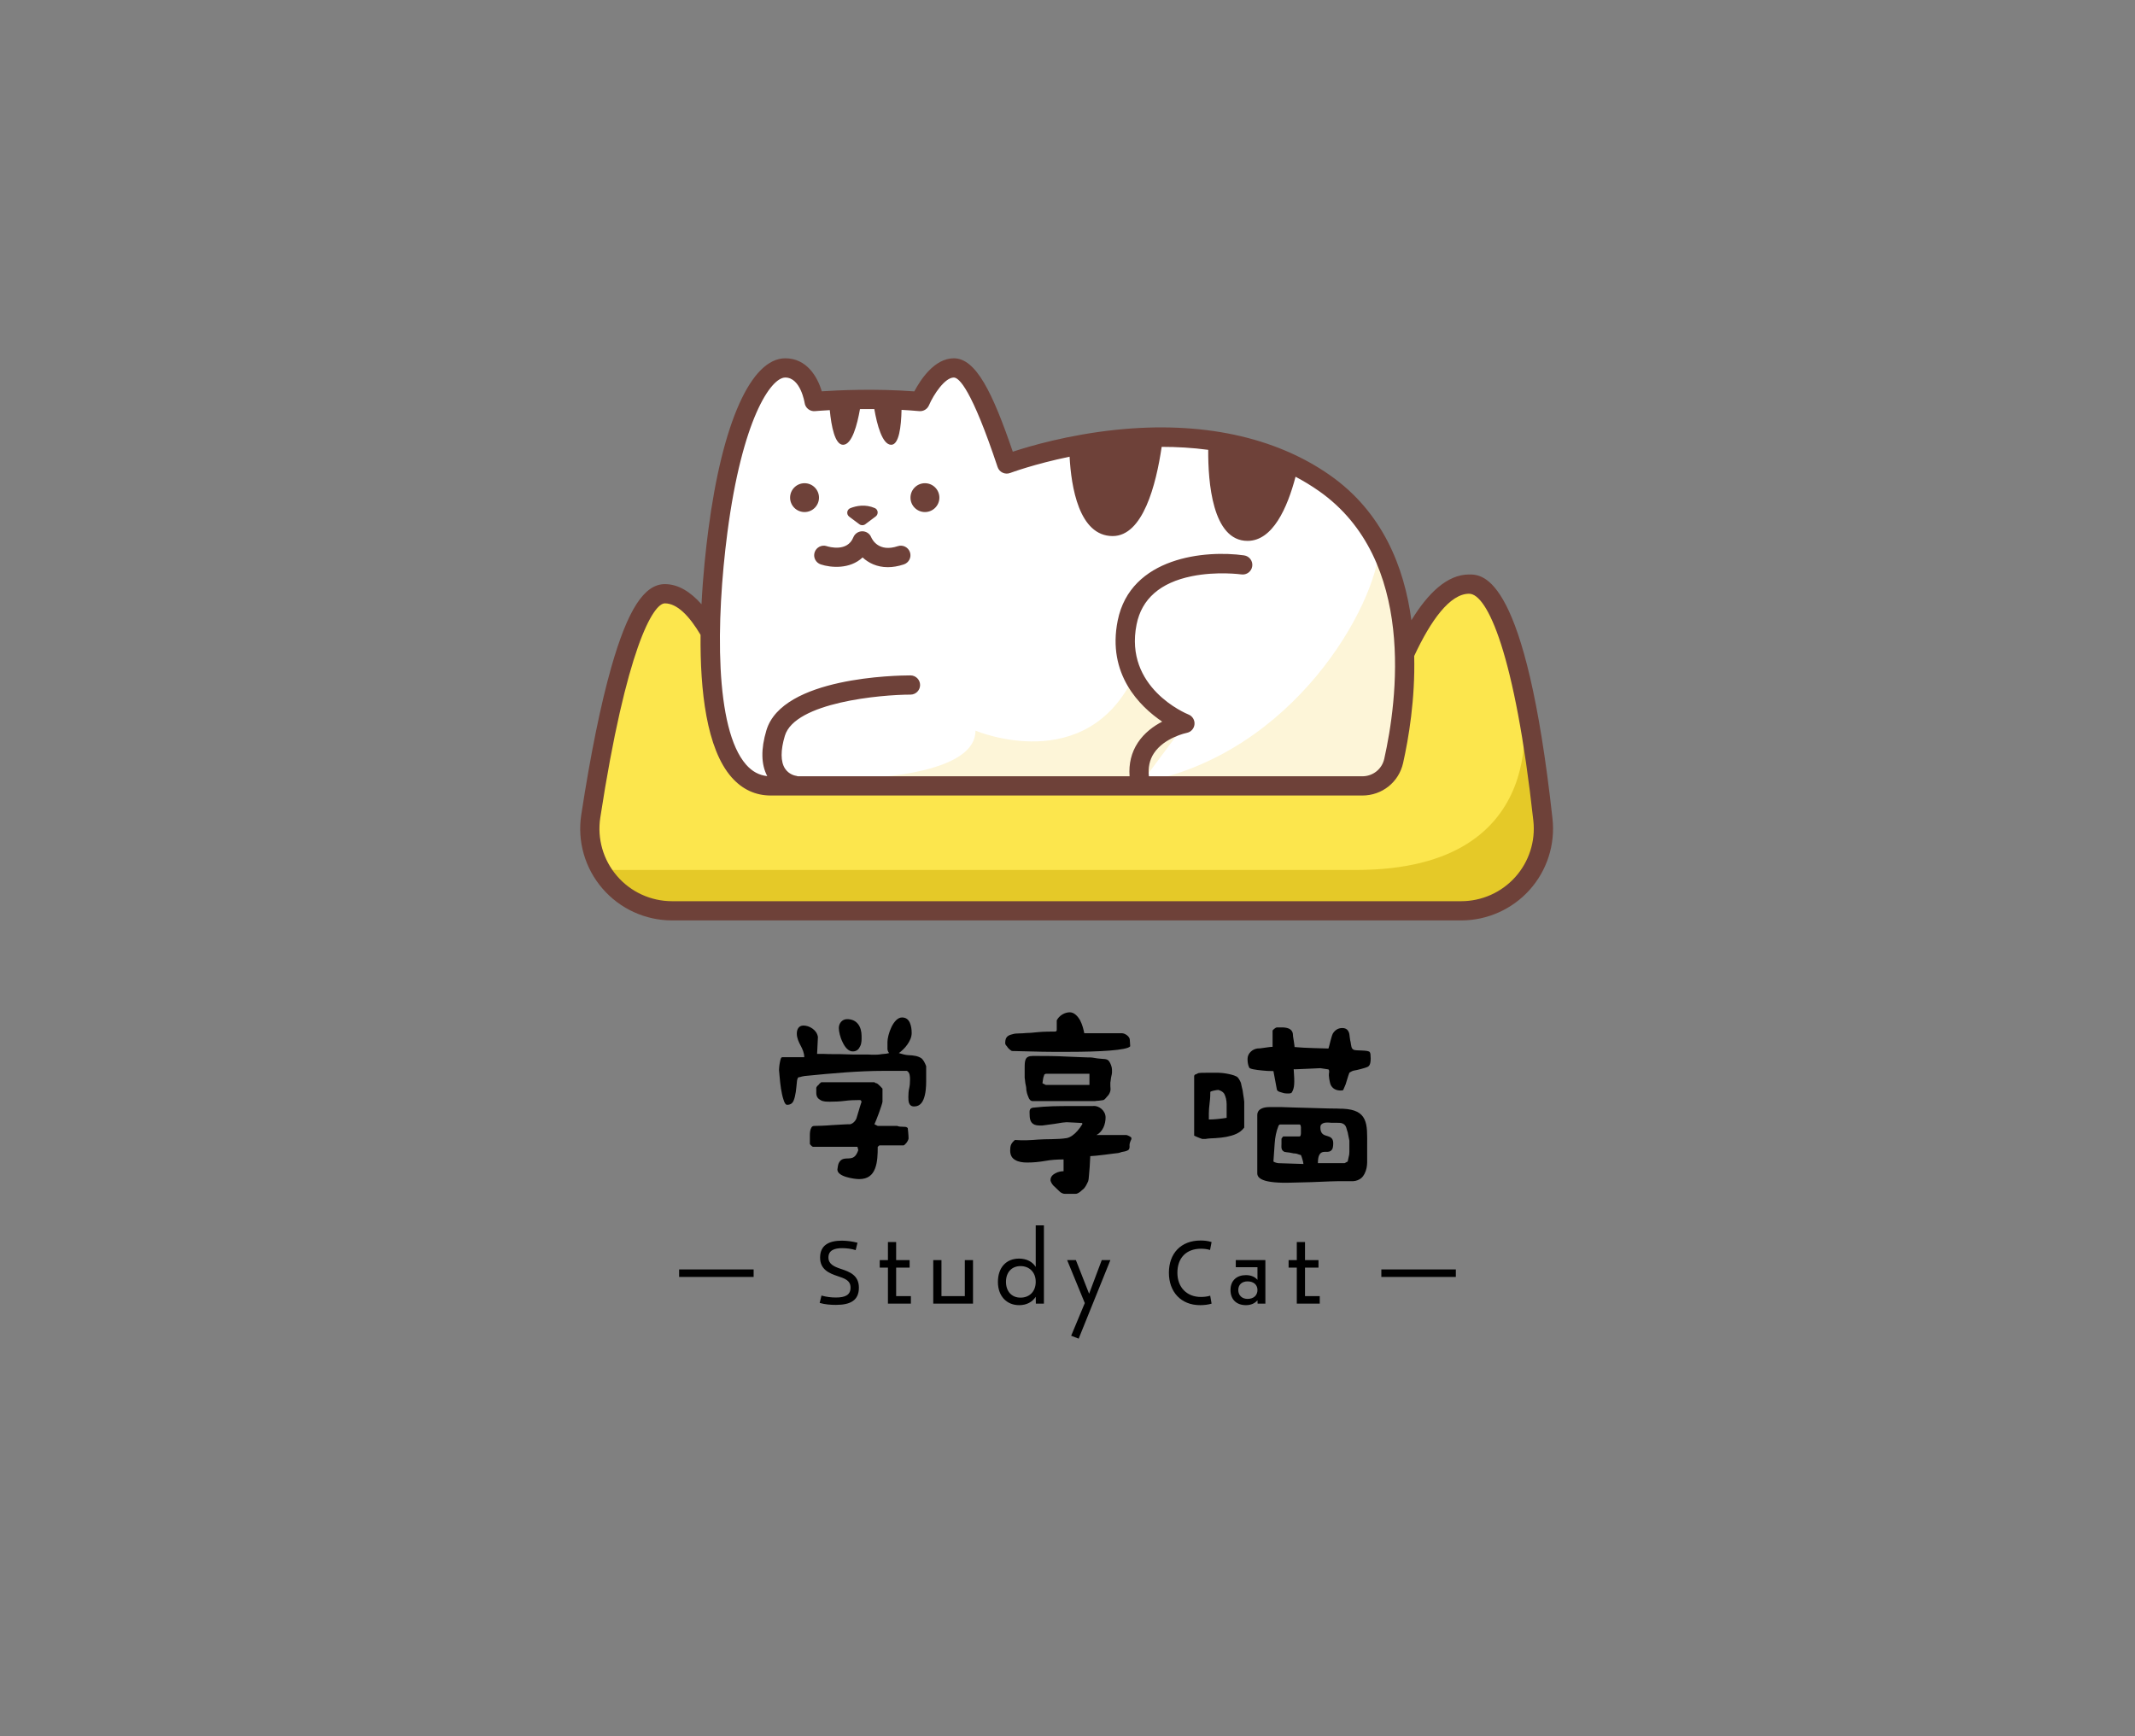<svg xmlns="http://www.w3.org/2000/svg" xmlns:xlink="http://www.w3.org/1999/xlink" width="600" zoomAndPan="magnify" viewBox="0 0 450 366" height="488" preserveAspectRatio="xMidYMid meet" version="1.0"><rect x="0" y="0" width="450" height="366" fill="#808080" stroke="none"/><defs><g/><clipPath id="ec1e6716f0"><path d="M 122 75.527 L 328 75.527 L 328 194.027 L 122 194.027 Z M 122 75.527 " clip-rule="nonzero"/></clipPath></defs><path fill="#fce64d" d="M 160.441 164.652 L 287.309 164.652 C 287.309 164.652 296.445 123.129 309.637 123.129 C 318.246 123.129 322.961 152.43 325.207 172.805 C 326.332 183.047 318.297 191.996 307.965 191.996 L 141.668 191.996 C 131.035 191.996 122.914 182.539 124.523 172.051 C 127.551 152.355 133.02 125.152 140.141 125.152 C 152.32 125.152 160.441 164.652 160.441 164.652 Z M 160.441 164.652 " fill-opacity="1" fill-rule="nonzero"/><path fill="#e5c928" d="M 307.965 191.996 L 141.668 191.996 C 135.199 191.996 129.676 188.488 126.691 183.387 C 146.195 183.387 247.344 183.387 285.789 183.387 C 328.418 183.387 320.809 147.984 320.809 147.984 L 321.887 149.785 C 323.34 157.461 324.43 165.676 325.211 172.805 C 326.332 183.047 318.297 191.996 307.965 191.996 Z M 307.965 191.996 " fill-opacity="1" fill-rule="nonzero"/><path fill="#ffffff" d="M 162.469 165.66 C 148.262 165.66 148.262 135.281 151.305 111.984 C 154.352 88.691 160.441 77.551 165.516 77.551 C 170.59 77.551 171.605 84.641 171.605 84.641 C 171.605 84.641 182.77 83.625 193.934 84.641 C 193.934 84.641 196.98 77.551 201.035 77.551 C 205.098 77.551 209.156 88.691 212.199 97.809 C 212.199 97.809 251.785 82.613 279.188 101.859 C 300.828 117.059 296.516 148.043 293.746 160.406 C 293.059 163.484 290.309 165.668 287.145 165.668 L 162.469 165.668 Z M 162.469 165.66 " fill-opacity="1" fill-rule="nonzero"/><path fill="#fdf5d8" d="M 173.422 164.297 L 174.266 164.309 C 173.727 164.305 173.422 164.297 173.422 164.297 Z M 290.766 115.27 C 290.066 127.434 272.926 158.922 240.594 164.973 L 250.262 151.992 C 250.262 151.992 241.129 153.004 239.141 142.273 C 229.035 163.953 205.602 154.016 205.602 154.016 C 205.602 164.086 179.316 164.352 174.262 164.309 L 239.047 165.258 C 238.062 165.414 237.062 165.551 236.051 165.66 L 287.141 165.66 C 290.305 165.66 293.055 163.48 293.742 160.402 C 295.848 151.051 298.816 131.043 290.766 115.27 Z M 290.766 115.27 " fill-opacity="1" fill-rule="nonzero"/><g clip-path="url(#ec1e6716f0)"><path fill="#6e4139" d="M 191.906 104.898 C 191.906 103.223 193.27 101.859 194.949 101.859 C 196.633 101.859 197.996 103.223 197.996 104.898 C 197.996 106.578 196.633 107.938 194.949 107.938 C 193.27 107.938 191.906 106.578 191.906 104.898 Z M 169.578 107.938 C 171.258 107.938 172.621 106.578 172.621 104.898 C 172.621 103.223 171.258 101.859 169.578 101.859 C 167.895 101.859 166.531 103.223 166.531 104.898 C 166.531 106.578 167.895 107.938 169.578 107.938 Z M 178.988 108.906 L 181.137 110.512 C 181.504 110.785 182.008 110.785 182.371 110.512 L 184.574 108.863 C 185.195 108.398 185.109 107.414 184.391 107.102 C 182.371 106.227 180.473 106.625 179.215 107.121 C 178.473 107.422 178.348 108.422 178.988 108.906 Z M 171.707 116.41 C 171.352 117.473 171.926 118.617 172.992 118.973 C 175.137 119.688 179.141 120.02 181.809 117.508 C 183.047 118.648 184.809 119.559 187.129 119.559 C 188.148 119.559 189.273 119.383 190.512 118.973 C 191.574 118.617 192.152 117.473 191.797 116.41 C 191.441 115.352 190.289 114.773 189.23 115.129 C 185.238 116.457 183.863 113.785 183.633 113.262 C 183.324 112.492 182.578 111.992 181.75 111.992 C 180.918 111.992 180.172 112.492 179.863 113.262 C 178.602 116.414 174.715 115.273 174.266 115.129 C 173.211 114.773 172.062 115.352 171.707 116.41 Z M 322.395 187.59 C 318.723 191.68 313.461 194.02 307.965 194.02 L 141.668 194.02 C 136.008 194.02 130.648 191.562 126.965 187.277 C 123.277 182.992 121.656 177.336 122.516 171.746 C 124.477 158.98 126.605 148.523 128.84 140.664 C 132.293 128.535 135.777 123.129 140.141 123.129 C 142.961 123.129 145.539 124.762 147.859 127.371 C 148.172 121.191 148.789 115.59 149.293 111.727 C 152.254 89.059 158.32 75.527 165.516 75.527 C 169.977 75.527 172.273 79.324 173.207 82.488 C 176.637 82.258 184.504 81.879 192.715 82.504 C 193.973 80.117 196.926 75.527 201.035 75.527 C 205.699 75.527 209.199 82.711 213.469 95.219 C 217.055 94.031 225.133 91.66 235.207 90.602 C 253.137 88.73 268.746 92.047 280.355 100.199 C 291.367 107.934 295.977 119.461 297.484 130.746 C 300.91 125.137 304.984 121.098 309.637 121.098 C 312.586 121.098 321.562 121.098 327.223 172.574 C 327.824 178.035 326.066 183.504 322.395 187.59 Z M 157.258 161.18 C 158.531 162.629 159.996 163.422 161.715 163.598 C 160.414 161.148 160.348 157.91 161.539 153.941 C 164.918 142.695 189.148 142.371 191.902 142.371 C 193.023 142.371 193.93 143.277 193.93 144.395 C 193.93 145.516 193.023 146.422 191.902 146.422 C 185.711 146.426 167.551 148.027 165.426 155.105 C 164.504 158.176 164.516 160.566 165.461 162.012 C 166.293 163.285 167.648 163.512 167.664 163.512 C 167.832 163.531 167.988 163.578 168.141 163.637 L 238.086 163.637 C 237.887 160.996 238.465 158.617 239.828 156.547 C 241.207 154.457 243.168 153.047 244.957 152.117 C 240.23 148.91 233.312 142.133 235.578 130.832 C 238.285 117.328 254.184 115.926 262.215 117.07 C 263.324 117.227 264.098 118.254 263.938 119.359 C 263.781 120.469 262.758 121.242 261.645 121.082 C 261.566 121.074 256.496 120.383 251.199 121.461 C 244.559 122.809 240.645 126.23 239.562 131.625 C 236.895 144.941 249.949 150.395 250.508 150.617 C 251.344 150.953 251.855 151.797 251.766 152.691 C 251.684 153.582 251.016 154.316 250.137 154.484 C 250.094 154.492 245.391 155.469 243.207 158.793 C 242.301 160.176 241.957 161.773 242.156 163.637 L 287.141 163.637 C 289.375 163.637 291.277 162.125 291.762 159.961 C 294.484 147.805 298.602 117.969 278.012 103.516 C 276.406 102.387 274.754 101.387 273.066 100.496 C 271.328 107.102 268.25 114.016 262.945 114.016 C 255.504 114.016 254.609 101.504 254.66 94.824 C 251.344 94.379 248.047 94.195 244.848 94.195 C 243.668 102.219 240.898 113 234.52 113 C 227.391 113 225.77 102.512 225.441 96.27 C 217.988 97.812 213.055 99.648 212.922 99.699 C 212.402 99.898 211.828 99.879 211.324 99.641 C 210.824 99.406 210.438 98.973 210.266 98.449 C 204.793 82.031 202.133 79.582 201.035 79.582 C 199.18 79.582 196.812 83.078 195.797 85.441 C 195.449 86.25 194.625 86.742 193.746 86.664 C 192.504 86.551 191.254 86.465 190.02 86.398 C 189.945 89.926 189.488 93.758 187.844 93.758 C 185.953 93.758 184.848 89.48 184.281 86.227 C 183.234 86.219 182.223 86.223 181.258 86.238 C 180.691 89.492 179.582 93.758 177.695 93.758 C 175.969 93.758 175.219 89.836 174.895 86.453 C 172.98 86.559 171.82 86.66 171.789 86.664 C 170.719 86.77 169.746 86 169.594 84.93 C 169.586 84.883 168.754 79.582 165.516 79.582 C 162.453 79.582 156.43 88.449 153.316 112.254 C 150.875 130.961 150.625 153.637 157.258 161.18 Z M 323.191 173.023 C 319.305 137.688 313.461 125.156 309.645 125.156 C 305.617 125.156 301.578 130.754 298.074 138.281 C 298.301 147.348 296.902 155.629 295.734 160.848 C 294.832 164.875 291.301 167.691 287.148 167.691 L 162.469 167.691 C 159.227 167.691 156.449 166.398 154.203 163.852 C 148.898 157.828 147.551 145.516 147.66 133.824 C 145.27 129.801 142.707 127.184 140.137 127.184 C 137.66 127.184 132.004 136.699 126.523 172.363 C 125.848 176.781 127.129 181.258 130.043 184.645 C 132.953 188.031 137.188 189.969 141.66 189.969 L 307.965 189.969 C 312.316 189.969 316.469 188.121 319.371 184.887 C 322.273 181.656 323.664 177.336 323.191 173.023 Z M 323.191 173.023 " fill-opacity="1" fill-rule="nonzero"/></g><g fill="#000000" fill-opacity="1"><g transform="translate(157.74, 248.111)"><g><path d="M 29.312 -27.262 C 29.27 -26.828 29.398 -26.434 29.66 -26.129 L 29.051 -25.996 L 28.137 -25.91 C 27.438 -25.781 26.781 -25.781 26.566 -25.781 C 26.258 -25.781 25.867 -25.781 25.211 -25.824 L 23.117 -25.824 C 22.289 -25.824 21.461 -25.824 20.59 -25.867 C 19.715 -25.91 18.93 -25.91 18.102 -25.91 C 17.273 -25.91 16.574 -25.91 15.922 -25.953 L 14.48 -25.953 L 14.57 -27.742 C 14.613 -28.484 14.656 -29.227 14.656 -29.531 C 14.527 -30.273 14.133 -30.84 13.523 -31.277 C 12.867 -31.754 12.172 -31.93 11.602 -31.93 C 10.555 -31.93 10.207 -31.059 10.207 -30.23 C 10.207 -29.312 10.602 -28.484 10.992 -27.742 C 11.387 -27 11.777 -26.172 11.777 -25.258 L 7.152 -25.258 C 6.848 -25.258 6.762 -24.777 6.629 -24.121 C 6.5 -23.469 6.457 -22.77 6.457 -22.551 C 6.457 -22.379 6.5 -21.898 6.586 -21.113 C 6.719 -19.543 6.938 -17.668 7.414 -16.27 C 7.633 -15.574 7.852 -15.223 8.156 -15.223 C 8.812 -15.223 9.246 -15.484 9.508 -16.051 C 9.988 -17.145 10.078 -18.668 10.207 -19.891 C 10.25 -20.547 10.383 -20.895 10.555 -21.023 C 10.688 -21.023 10.949 -21.07 11.34 -21.199 C 11.777 -21.285 12.082 -21.332 12.258 -21.332 C 17.535 -21.855 23.164 -22.379 28.613 -22.379 L 33.414 -22.379 C 34.066 -22.027 34.066 -21.156 34.066 -20.5 C 34.066 -19.848 34.023 -19.281 33.895 -18.715 C 33.762 -18.145 33.719 -17.578 33.719 -16.926 C 33.719 -16.051 33.719 -14.875 34.941 -14.875 C 36.293 -14.875 36.902 -15.965 37.207 -17.316 C 37.512 -18.668 37.469 -20.109 37.469 -20.852 L 37.469 -23.379 C 37.164 -24.164 36.859 -24.688 36.512 -24.996 C 35.77 -25.52 34.852 -25.648 33.676 -25.691 C 33.062 -25.734 32.41 -25.91 31.711 -26.129 C 32.277 -26.52 32.977 -27.176 33.5 -27.918 C 34.023 -28.66 34.418 -29.488 34.418 -30.359 C 34.418 -31.059 34.328 -31.844 34.023 -32.539 C 33.719 -33.195 33.238 -33.633 32.367 -33.633 C 31.449 -33.633 30.664 -32.672 30.141 -31.582 C 29.617 -30.492 29.312 -29.184 29.312 -28.484 Z M 14.309 -17.754 C 14.309 -16.883 14.699 -16.488 15.266 -16.184 C 15.789 -15.879 16.531 -15.879 17.23 -15.879 C 18.234 -15.879 19.281 -15.922 20.285 -16.051 C 21.285 -16.184 22.332 -16.227 23.336 -16.227 C 23.688 -16.227 23.688 -16.227 23.859 -15.879 L 23.641 -15.223 C 23.512 -14.918 23.469 -14.57 23.336 -14.219 L 22.812 -12.477 C 22.684 -11.996 22.16 -11.297 21.461 -11.125 C 21.156 -11.125 20.676 -11.125 19.977 -11.078 L 17.711 -10.949 C 16.141 -10.816 14.527 -10.773 13.957 -10.773 C 13.652 -10.773 13.434 -10.688 13.305 -10.469 C 13 -9.988 12.957 -9.379 12.957 -8.723 L 12.957 -7.023 C 12.957 -6.848 13.48 -6.367 13.609 -6.367 L 22.988 -6.367 C 22.988 -6.324 23.031 -6.195 23.074 -6.02 C 23.117 -5.844 23.164 -5.715 23.164 -5.672 C 22.641 -4.145 21.984 -3.969 21.156 -3.926 C 20.328 -3.883 19.586 -3.969 19.062 -2.965 C 18.93 -2.793 18.758 -1.746 18.758 -1.57 C 18.758 -0.828 19.629 -0.305 20.676 0 C 21.68 0.305 22.812 0.438 23.336 0.438 C 25.211 0.438 26.172 -0.438 26.695 -1.789 C 27.219 -3.141 27.262 -4.797 27.262 -6.367 L 27.613 -6.676 L 32.715 -6.676 C 32.891 -6.676 33.633 -7.414 33.762 -8.113 C 33.762 -8.461 33.719 -9.031 33.676 -9.508 L 33.586 -10.34 L 33.324 -10.512 C 33.109 -10.645 31.93 -10.555 31.625 -10.688 C 31.449 -10.73 31.363 -10.773 31.363 -10.773 L 27.262 -10.773 L 26.566 -11.125 C 26.738 -11.473 27.133 -12.477 27.523 -13.523 C 27.875 -14.527 28.223 -15.527 28.266 -15.879 L 28.266 -18.625 L 27.785 -19.148 L 27.262 -19.629 L 27.043 -19.762 C 26.871 -19.762 26.695 -19.848 26.566 -19.977 L 15.355 -19.977 C 15.137 -19.805 14.961 -19.672 14.832 -19.5 C 14.789 -19.367 14.699 -19.367 14.656 -19.324 C 14.395 -19.062 14.266 -18.844 14.309 -18.625 Z M 19.062 -31.406 C 19.062 -30.707 19.324 -29.488 19.848 -28.441 C 20.328 -27.395 21.07 -26.477 21.984 -26.477 C 22.855 -26.477 23.293 -26.957 23.598 -27.656 C 23.902 -28.309 23.859 -29.051 23.859 -29.707 C 23.859 -31.754 22.855 -33.281 20.809 -33.281 C 19.762 -33.281 19.062 -32.41 19.062 -31.406 Z M 19.062 -31.406 "/></g></g></g><g fill="#000000" fill-opacity="1"><g transform="translate(203.191, 248.111)"><g><path d="M 14.48 -14.613 C 13.652 -14.438 13.828 -13.785 13.828 -13.086 C 13.828 -11.734 14.309 -10.863 15.879 -10.863 L 16.531 -10.863 C 16.664 -10.863 16.969 -10.906 17.492 -10.992 L 19.105 -11.211 L 20.719 -11.473 C 21.199 -11.516 21.504 -11.559 21.637 -11.559 L 23.293 -11.473 C 23.949 -11.43 24.602 -11.387 24.906 -11.387 C 24.906 -11.254 24.906 -11.211 24.949 -11.168 C 24.602 -10.602 24.254 -10.121 23.902 -9.727 C 23.25 -8.984 22.422 -8.332 21.594 -8.199 C 19.715 -7.895 17.188 -8.027 15.617 -7.895 C 14.047 -7.766 12.52 -7.676 10.73 -7.809 C 9.902 -7.109 9.727 -6.629 9.727 -5.582 C 9.727 -4.535 10.164 -3.926 10.816 -3.578 C 11.473 -3.184 12.387 -3.055 13.305 -3.055 C 14.656 -3.055 15.879 -3.184 17.145 -3.402 C 18.32 -3.621 19.629 -3.707 20.98 -3.707 L 20.98 -1.223 C 20.457 -1.223 19.762 -1.09 19.238 -0.785 C 18.668 -0.48 18.234 -0.043 18.234 0.609 L 18.234 0.785 C 18.406 1.309 18.715 1.746 19.148 2.094 L 20.285 3.184 C 20.676 3.445 21.023 3.578 21.332 3.535 L 23.469 3.535 C 23.688 3.578 23.992 3.445 24.383 3.184 L 24.996 2.66 C 25.52 2.312 25.867 1.527 26.172 0.871 C 26.305 0.566 26.348 -0.785 26.477 -2.008 L 26.609 -4.406 C 26.828 -4.406 27.219 -4.449 27.785 -4.492 C 28.965 -4.625 30.23 -4.754 31.406 -4.93 C 32.586 -5.059 32.496 -5.016 33.238 -5.277 C 33.633 -5.367 33.848 -5.41 33.938 -5.41 C 34.242 -5.496 34.461 -5.582 34.59 -5.672 C 34.809 -5.801 34.895 -6.062 34.895 -6.457 C 34.852 -6.805 34.895 -7.109 35.113 -7.633 C 35.246 -7.852 35.289 -8.027 35.289 -8.156 C 35.289 -8.246 35.246 -8.332 35.156 -8.418 C 34.984 -8.551 34.68 -8.723 34.242 -8.855 L 27.918 -8.855 C 29.312 -9.598 29.836 -11.211 29.836 -12.562 C 29.836 -13.957 28.484 -15.137 27.09 -14.961 L 22.855 -14.961 C 19.762 -14.961 17.578 -14.961 14.48 -14.613 Z M 12.781 -21.113 C 12.781 -20.98 12.781 -20.852 12.824 -20.633 C 12.867 -20.109 12.957 -19.5 13.086 -18.977 C 13.129 -18.668 13.129 -18.496 13.129 -18.363 C 13.172 -18.016 13.305 -17.449 13.523 -16.969 C 13.695 -16.445 13.957 -16.008 14.48 -16.008 L 27.438 -16.008 C 27.566 -16.008 27.742 -16.008 27.875 -16.051 C 28.266 -16.051 28.789 -16.141 29.137 -16.184 C 29.488 -16.227 29.488 -16.27 29.707 -16.445 L 30.012 -16.793 C 30.23 -17.098 30.445 -17.23 30.492 -17.359 C 30.754 -17.754 30.883 -18.145 30.883 -18.539 C 30.84 -18.93 30.84 -19.281 30.84 -19.762 C 30.84 -19.891 30.84 -20.023 30.883 -20.152 C 30.926 -20.633 31.016 -21.199 31.145 -21.68 C 31.188 -21.898 31.188 -22.07 31.188 -22.117 L 31.188 -22.289 C 31.188 -22.508 31.188 -22.727 31.145 -23.031 C 31.016 -23.598 30.797 -24.121 30.492 -24.516 C 30.141 -24.863 29.793 -24.863 29.137 -24.906 C 28.484 -24.949 27.742 -25.039 27.09 -25.168 C 26.781 -25.211 26.566 -25.211 26.434 -25.211 C 26.258 -25.211 25.734 -25.211 24.82 -25.258 L 21.68 -25.387 C 19.367 -25.52 16.793 -25.52 15.527 -25.52 L 14.48 -25.52 C 12.781 -25.52 12.781 -24.516 12.781 -22.812 Z M 19.191 -30.664 C 18.801 -30.664 16.574 -30.664 15.527 -30.535 C 14.48 -30.402 13.48 -30.359 13.129 -30.359 C 12.648 -30.316 12.172 -30.273 11.648 -30.273 C 11.078 -30.273 10.602 -30.23 10.207 -30.098 C 9.336 -29.879 8.68 -29.617 8.68 -28.266 C 8.68 -28.047 8.723 -27.875 9.031 -27.566 C 9.246 -27.176 9.684 -26.781 10.078 -26.566 C 14.57 -26.434 18.582 -26.348 22.16 -26.391 C 28.223 -26.391 34.461 -26.695 35.027 -27.566 L 34.941 -28.922 C 34.941 -29.617 33.938 -30.316 33.238 -30.316 L 25.344 -30.316 C 25.211 -31.016 24.949 -32.105 24.473 -33.02 C 23.949 -33.938 23.207 -34.723 22.289 -34.723 C 21.242 -34.723 20.066 -34.066 19.543 -33.02 L 19.543 -31.016 C 19.543 -30.797 19.41 -30.664 19.191 -30.664 Z M 16.531 -19.762 C 16.531 -19.891 16.574 -20.109 16.621 -20.414 C 16.664 -20.809 16.75 -21.156 16.883 -21.461 C 16.883 -21.594 16.926 -21.637 17.055 -21.68 L 17.23 -21.766 L 26.434 -21.766 L 26.434 -19.41 L 17.23 -19.41 Z M 16.531 -19.762 "/></g></g></g><g fill="#000000" fill-opacity="1"><g transform="translate(248.641, 248.111)"><g><path d="M 23.773 1.18 C 26.258 1.133 29.27 1.047 31.754 0.918 C 33.02 0.871 33.895 0.871 34.418 0.871 L 36.117 0.871 C 36.773 0.918 37.34 0.785 37.82 0.523 C 38.516 0.176 38.91 -0.438 39.215 -1.266 C 39.52 -2.094 39.52 -2.922 39.52 -3.488 L 39.52 -6.762 C 39.52 -8.984 39.605 -10.816 38.953 -12.172 C 38.297 -13.523 37.035 -14.266 34.418 -14.395 C 34.199 -14.395 33.719 -14.395 32.977 -14.438 C 32.234 -14.438 31.406 -14.438 30.402 -14.48 L 27.262 -14.57 L 24.121 -14.656 L 21.547 -14.742 L 18.93 -14.742 C 17.711 -14.742 16.359 -14.395 16.359 -13.043 L 16.359 -0.785 C 16.359 0.262 17.492 1.395 23.773 1.18 Z M 19.586 -27.438 C 19.453 -27.438 19.238 -27.438 18.93 -27.395 L 17.973 -27.262 C 17.273 -27.133 16.574 -27.09 16.359 -27.09 C 15.355 -26.957 14.309 -26.086 14.309 -24.906 C 14.309 -24.383 14.352 -23.73 14.656 -23.074 C 14.789 -22.77 16.051 -22.594 17.316 -22.465 C 18.059 -22.379 18.844 -22.332 19.762 -22.332 L 20.457 -18.625 C 20.457 -18.277 20.719 -18.016 21.285 -17.883 C 21.766 -17.711 22.16 -17.621 22.508 -17.621 C 22.812 -17.621 23.469 -17.535 23.641 -17.84 C 24.211 -18.758 24.254 -19.762 24.035 -22.727 C 24.211 -22.727 24.383 -22.684 24.777 -22.727 C 25.52 -22.727 29.227 -22.945 29.66 -22.945 L 31.363 -22.684 C 31.668 -22.332 31.406 -21.898 31.449 -21.418 C 31.492 -20.938 31.539 -20.457 31.668 -19.977 C 31.844 -18.977 32.629 -18.234 33.895 -18.234 C 34.199 -18.234 34.418 -18.277 34.461 -18.32 C 34.504 -18.453 34.766 -18.977 34.984 -19.543 L 35.551 -21.375 L 35.77 -21.984 C 36.203 -22.289 36.555 -22.422 36.859 -22.465 C 37.121 -22.465 39.258 -23.031 39.477 -23.164 C 39.957 -23.336 40.262 -23.73 40.262 -24.996 C 40.262 -25.648 40.219 -26.086 40.086 -26.305 C 39.824 -26.828 37.164 -26.566 36.684 -26.828 C 36.16 -27.043 36.16 -27.699 36.031 -28.441 C 35.898 -28.789 35.812 -30.012 35.727 -30.316 C 35.508 -30.969 35.156 -31.406 34.242 -31.406 C 33.324 -31.406 32.672 -30.883 32.277 -30.23 C 31.93 -29.488 31.582 -27.742 31.363 -27.09 L 28.352 -27.176 C 26.828 -27.219 25.168 -27.305 24.863 -27.352 C 24.559 -27.395 24.34 -27.395 24.211 -27.395 C 24.211 -27.523 24.211 -27.613 24.164 -27.918 L 24.035 -28.789 C 23.902 -29.445 23.859 -30.012 23.859 -30.184 C 23.688 -31.363 22.508 -31.539 21.461 -31.539 L 20.457 -31.539 C 20.285 -31.539 19.586 -31.016 19.586 -30.84 Z M 5.453 -8.027 C 6.105 -8.156 6.805 -8.156 7.547 -8.199 C 8.332 -8.246 9.074 -8.332 9.816 -8.461 C 11.34 -8.77 12.695 -9.203 13.609 -10.426 L 13.609 -15.879 C 13.609 -16.008 13.566 -16.227 13.523 -16.574 L 13.348 -17.711 C 13.305 -18.102 13.262 -18.453 13.129 -18.844 L 12.957 -19.629 C 12.957 -19.934 12.434 -20.809 12.258 -20.98 C 11.91 -21.332 11.125 -21.547 10.293 -21.723 C 9.465 -21.898 8.551 -21.984 8.156 -21.984 L 6.105 -21.984 C 5.059 -21.984 4.012 -21.984 3.84 -21.855 L 3.402 -21.637 C 3.273 -21.637 3.184 -21.594 3.141 -21.461 C 3.098 -21.418 3.055 -21.375 3.055 -21.332 L 3.055 -8.723 C 3.535 -8.508 3.883 -8.332 4.273 -8.199 L 4.754 -8.027 Z M 29.66 -10.426 C 29.66 -10.816 29.75 -11.035 29.969 -11.168 C 30.316 -11.473 30.883 -11.516 31.539 -11.473 C 31.844 -11.43 32.062 -11.43 32.367 -11.43 L 33.195 -11.43 C 33.5 -11.43 33.719 -11.43 34.023 -11.387 C 34.59 -11.254 34.941 -10.949 35.113 -10.426 L 35.289 -9.816 C 35.418 -9.508 35.465 -9.246 35.508 -8.941 L 35.68 -8.113 L 35.77 -7.676 L 35.77 -5.277 C 35.77 -4.93 35.727 -4.535 35.594 -4.102 L 35.418 -3.273 L 34.766 -2.922 L 29.137 -2.922 C 29.137 -3.664 29.227 -4.23 29.398 -4.582 C 29.707 -5.234 30.184 -5.32 30.754 -5.32 C 31.32 -5.277 31.801 -5.32 32.148 -5.844 C 32.277 -6.062 32.367 -6.5 32.367 -7.152 C 32.367 -8.246 31.711 -8.461 31.016 -8.68 C 30.316 -8.855 29.66 -9.16 29.66 -10.426 Z M 20.023 -7.023 C 20.109 -8.418 20.371 -9.641 20.809 -10.73 C 20.809 -10.773 20.852 -10.863 20.938 -10.949 L 21.113 -11.078 L 25.211 -11.078 C 25.52 -11.078 25.52 -10.773 25.562 -10.469 L 25.562 -9.203 C 25.52 -8.855 25.52 -8.551 25.211 -8.551 L 21.809 -8.551 L 21.637 -8.332 C 21.504 -8.199 21.461 -8.07 21.461 -8.027 L 21.461 -7.023 C 21.461 -6.324 21.285 -5.629 22.16 -5.277 C 22.246 -5.277 22.379 -5.277 22.508 -5.234 L 23.207 -5.148 L 23.859 -5.016 C 23.992 -4.973 24.078 -4.973 24.211 -4.973 C 24.34 -4.973 24.688 -4.93 24.996 -4.797 C 25.168 -4.754 25.344 -4.668 25.562 -4.625 C 25.734 -4.273 26.086 -3.098 26.086 -2.75 C 25.734 -2.75 24.602 -2.793 23.426 -2.836 L 20.809 -2.922 C 20.633 -2.922 19.934 -3.098 19.762 -3.273 Z M 6.457 -17.93 C 6.457 -18.102 7.809 -18.363 8.156 -18.363 L 8.508 -18.234 C 8.855 -18.102 9.16 -17.883 9.379 -17.578 C 9.727 -16.926 9.902 -16.141 9.902 -15.312 L 9.902 -12.477 C 8.855 -12.301 7.328 -12.125 6.152 -12.125 L 6.152 -13.48 C 6.152 -13.828 6.195 -14.789 6.324 -15.703 C 6.457 -16.621 6.457 -17.578 6.457 -17.93 Z M 6.457 -17.93 "/></g></g></g><g fill="#000000" fill-opacity="1"><g transform="translate(141.354, 274.797)"><g><path d="M 17.492 -5.625 L 17.492 -7.207 L 1.789 -7.207 L 1.789 -5.625 Z M 17.492 -5.625 "/></g></g></g><g fill="#000000" fill-opacity="1"><g transform="translate(163.389, 274.797)"><g/></g></g><g fill="#000000" fill-opacity="1"><g transform="translate(171.565, 274.797)"><g><path d="M 4.629 0.266 C 7.676 0.266 9.465 -0.676 9.465 -3.371 C 9.465 -6.035 7.414 -6.738 5.656 -7.324 C 4.25 -7.793 3.047 -8.32 3.047 -9.727 C 3.047 -11.25 4.336 -11.691 5.918 -11.691 C 6.855 -11.691 7.852 -11.574 8.789 -11.281 L 9.172 -12.836 C 8.145 -13.098 6.945 -13.273 5.891 -13.273 C 3.223 -13.273 1.289 -12.367 1.289 -9.699 C 1.289 -7.18 3.223 -6.387 4.98 -5.801 C 6.445 -5.305 7.707 -4.922 7.707 -3.371 C 7.707 -1.789 6.535 -1.289 4.629 -1.289 C 3.633 -1.289 2.637 -1.406 1.582 -1.699 L 1.203 -0.148 C 2.316 0.176 3.516 0.266 4.629 0.266 Z M 4.629 0.266 "/></g></g></g><g fill="#000000" fill-opacity="1"><g transform="translate(184.985, 274.797)"><g><path d="M 3.898 -7.59 L 6.738 -7.59 L 6.738 -9.172 L 3.898 -9.172 L 3.898 -12.98 L 2.168 -12.98 L 2.168 -9.172 L 0.441 -9.172 L 0.441 -7.59 L 2.168 -7.59 L 2.168 0 L 7.004 0 L 7.004 -1.582 L 3.898 -1.582 Z M 3.898 -7.59 "/></g></g></g><g fill="#000000" fill-opacity="1"><g transform="translate(195.006, 274.797)"><g><path d="M 8.352 -9.172 L 8.352 -1.582 L 3.43 -1.582 L 3.43 -9.172 L 1.699 -9.172 L 1.699 0 L 10.078 0 L 10.078 -9.172 Z M 8.352 -9.172 "/></g></g></g><g fill="#000000" fill-opacity="1"><g transform="translate(209.54, 274.797)"><g><path d="M 8.762 -7.734 C 8.059 -8.848 6.828 -9.492 5.246 -9.492 C 2.551 -9.492 0.793 -7.617 0.793 -4.57 C 0.793 -1.582 2.637 0.324 5.273 0.324 C 6.855 0.324 8.059 -0.352 8.762 -1.438 L 8.789 0 L 10.488 0 L 10.488 -16.496 L 8.762 -16.496 Z M 5.566 -1.262 C 3.664 -1.262 2.492 -2.609 2.492 -4.602 C 2.492 -6.562 3.664 -7.91 5.566 -7.91 C 7.414 -7.91 8.762 -6.621 8.762 -4.602 C 8.762 -2.52 7.414 -1.262 5.566 -1.262 Z M 5.566 -1.262 "/></g></g></g><g fill="#000000" fill-opacity="1"><g transform="translate(224.484, 274.797)"><g><path d="M 5.07 -2.082 L 2.285 -9.172 L 0.441 -9.172 L 4.16 -0.117 L 1.289 6.77 L 2.871 7.383 L 9.551 -9.172 L 7.734 -9.172 Z M 5.07 -2.082 "/></g></g></g><g fill="#000000" fill-opacity="1"><g transform="translate(237.201, 274.797)"><g/></g></g><g fill="#000000" fill-opacity="1"><g transform="translate(245.377, 274.797)"><g><path d="M 7.59 0.324 C 8.438 0.324 9.375 0.207 9.992 0 L 9.699 -1.672 C 9.172 -1.496 8.41 -1.406 7.734 -1.406 C 4.777 -1.406 2.785 -3.43 2.785 -6.504 C 2.785 -9.609 4.629 -11.574 7.766 -11.574 C 8.32 -11.574 8.996 -11.516 9.668 -11.309 L 9.992 -12.98 C 9.172 -13.246 8.352 -13.305 7.676 -13.305 C 3.488 -13.305 0.996 -10.547 0.996 -6.504 C 0.996 -2.492 3.516 0.324 7.59 0.324 Z M 7.59 0.324 "/></g></g></g><g fill="#000000" fill-opacity="1"><g transform="translate(258.563, 274.797)"><g><path d="M 8.145 -9.172 L 1.906 -9.172 L 1.906 -7.676 L 6.477 -7.676 L 6.477 -5.012 C 5.977 -5.598 5.188 -6.008 4.043 -6.008 C 2.141 -6.008 0.793 -4.895 0.793 -2.871 C 0.793 -0.793 2.141 0.324 4.043 0.324 C 5.188 0.324 5.977 -0.117 6.477 -0.703 L 6.504 0 L 8.145 0 Z M 4.395 -0.996 C 3.223 -0.996 2.434 -1.73 2.434 -2.871 C 2.434 -4.016 3.223 -4.688 4.395 -4.688 C 5.684 -4.688 6.477 -3.957 6.477 -2.871 C 6.477 -1.758 5.684 -0.996 4.395 -0.996 Z M 4.395 -0.996 "/></g></g></g><g fill="#000000" fill-opacity="1"><g transform="translate(271.163, 274.797)"><g><path d="M 3.898 -7.59 L 6.738 -7.59 L 6.738 -9.172 L 3.898 -9.172 L 3.898 -12.98 L 2.168 -12.98 L 2.168 -9.172 L 0.441 -9.172 L 0.441 -7.59 L 2.168 -7.59 L 2.168 0 L 7.004 0 L 7.004 -1.582 L 3.898 -1.582 Z M 3.898 -7.59 "/></g></g></g><g fill="#000000" fill-opacity="1"><g transform="translate(281.184, 274.797)"><g/></g></g><g fill="#000000" fill-opacity="1"><g transform="translate(289.36, 274.797)"><g><path d="M 17.492 -5.625 L 17.492 -7.207 L 1.789 -7.207 L 1.789 -5.625 Z M 17.492 -5.625 "/></g></g></g></svg>
